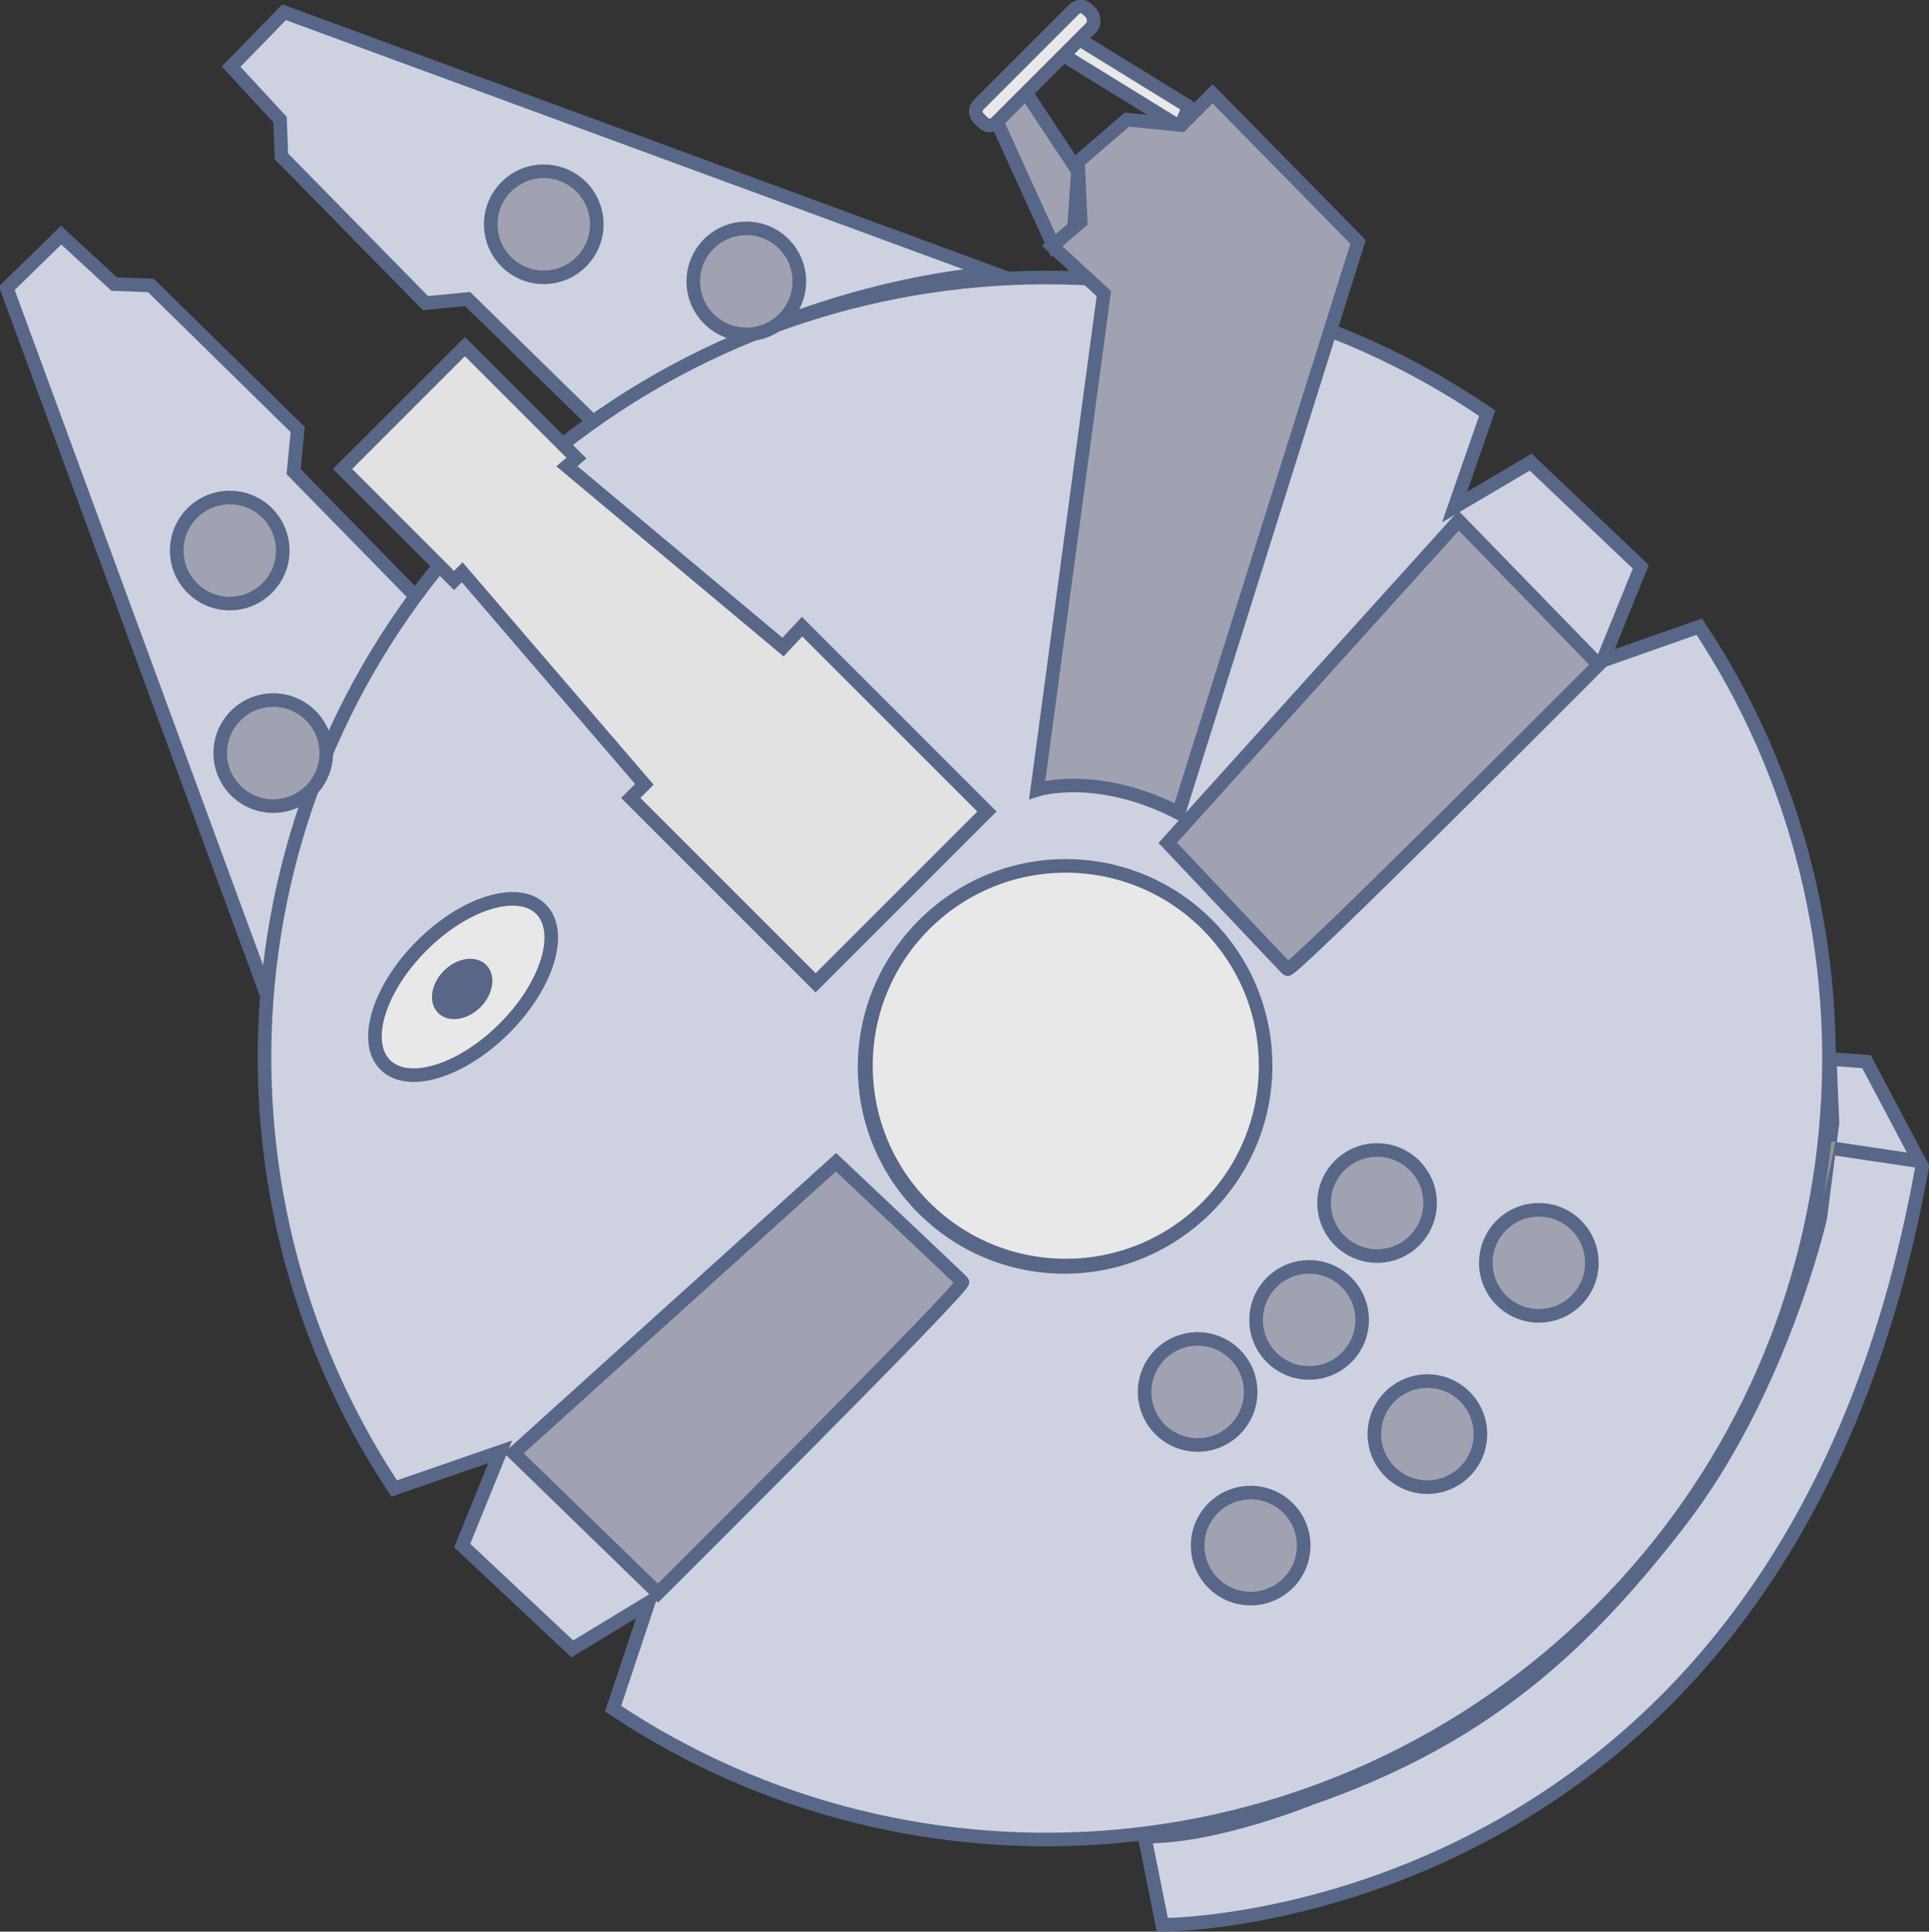 <?xml version="1.0" encoding="utf-8"?>
<!-- Generator: Adobe Illustrator 23.0.1, SVG Export Plug-In . SVG Version: 6.00 Build 0)  -->
<svg version="1.1" id="Layer_1" xmlns="http://www.w3.org/2000/svg" xmlns:xlink="http://www.w3.org/1999/xlink" x="0px" y="0px"
	 viewBox="0 0 141.9 142.1" style="enable-background:new 0 0 141.9 142.1;" xml:space="preserve">
<rect x="0" y="0" width="141.9" height="142.1" fill="#333333" stroke="none"/>
<style type="text/css">
	.st0{fill:#CFCFCE;}
	.st1{fill:#CED2E0;stroke:#586787;stroke-miterlimit:10;}
	.st2{fill:#CFCFCE;stroke:#586787;stroke-miterlimit:10;}
	.st3{fill:#969395;}
	.st4{fill:none;stroke:#FFFFFF;stroke-miterlimit:10;}
	.st5{fill:#A1A2B1;stroke:#586787;stroke-miterlimit:10;}
	.st6{fill:#E9E8E8;stroke:#586787;stroke-miterlimit:10;}
	.st7{fill:#E2E2E2;stroke:#586787;stroke-miterlimit:10;}
	.st8{fill:#586787;}
</style>
<g id="falcom">
	<ellipse transform="matrix(0.707 -0.707 0.707 0.707 -41.439 45.267)" class="st0" cx="33.9" cy="72.7" rx="2.3" ry="0.8"/>
	<path class="st1" d="M30.8,44.1l-9.2-9.4l0.3-3.1L11.1,21l-2.7-0.1l-3.9-3.6l-4,3.9l19.2,52.2C19.8,73.3,20.5,58.1,30.8,44.1z"/>
	<path class="st1" d="M43.8,31.2L34.4,22l-3.1,0.3L20.7,11.5l-0.1-2.7L17,4.9l3.9-4l52.2,19.2C73.1,20.1,57.9,20.8,43.8,31.2z"/>
	<path class="st1" d="M85.5,141.6c0,0,45.9,0.2,55.9-55.8l-0.5-0.9l-3.6-6.8l-2.7-0.2l0.2,4.7l-0.9,7c0,0-2.9,12.7-10.3,22.3
		s-14.8,16.1-27.2,20.4c0,0-7.1,2.9-12.2,2.8L85.5,141.6z"/>
	<line class="st2" x1="141" y1="85.4" x2="134.3" y2="84.4"/>
	<g>
		<path class="st3" d="M85.6,79.2l31.1,5.8l2.8-3l15.5,2c0,0-3.2,19.9-15.5,33.2s-28.3,17.8-36.3,17.7L82.5,119l2.5-2.7l-5.2-28.2
			L85.6,79.2z"/>
		<path class="st4" d="M83.1,127.5c0,0,37.5-1.7,44.3-43.8"/>
	</g>
	<path class="st1" d="M117.9,48.6l2.8-6.9l-8.1-7.7l-5.6,3.3l2.4-6.9c-22.4-15.3-53.2-13-73.1,6.8c-19.7,19.7-22.1,50-7.3,72.3
		l7.8-2.7l-2.8,6.9l8.1,7.6l5.6-3.4l-2.6,7.8c22.3,14.9,52.8,12.5,72.6-7.2c19.7-19.7,22.1-50.1,7.3-72.4L117.9,48.6z"/>
	<g>
		<circle class="st5" cx="88.1" cy="102.4" r="3.9"/>
		<circle class="st5" cx="92" cy="113.7" r="3.9"/>
		<circle class="st5" cx="96.3" cy="97.1" r="3.9"/>
		<circle class="st5" cx="101.3" cy="88.5" r="3.9"/>
		<circle class="st5" cx="105" cy="105.5" r="3.9"/>
		<circle class="st5" cx="113.2" cy="92.9" r="3.9"/>
	</g>
	<g>
		<circle class="st6" cx="78.3" cy="78.5" r="14.7"/>
		<circle class="st6" cx="78.4" cy="78.4" r="14.7"/>
	</g>
	<polygon class="st5" points="72.9,8 77.5,18.1 79,16.8 79.3,12.6 74.8,5.8 	"/>
	<path class="st6" d="M87.3,8.2L87,8.9c-0.1,0.2-0.4,0.3-0.6,0.2l-8.6-5.3c-0.2-0.1-0.3-0.4-0.2-0.6l0.4-0.6
		c0.1-0.2,0.4-0.3,0.6-0.2l8.6,5.3C87.4,7.7,87.5,8,87.3,8.2z"/>
	<path class="st6" d="M80.3,2l-7,7c-0.3,0.3-0.7,0.3-1,0l-0.3-0.3c-0.3-0.3-0.3-0.7,0-1l7-7c0.3-0.3,0.7-0.3,1,0L80.3,1
		C80.5,1.3,80.5,1.8,80.3,2z"/>
	<path class="st5" d="M76.3,58.1c0,0,4.4-1.4,10.4,1.7l13.2-42L89.2,6.9l-2.3,2.3l-4-0.4l-3.6,3.1l0.2,4.4l-2.1,1.8l3.8,3.5
		L76.3,58.1z"/>
	<polygon class="st7" points="57.6,47.6 41.7,34.3 42.4,33.7 34.2,25.5 25.2,34.5 33.4,42.7 34,42.1 47.4,57.7 46.4,58.7 60,72.3 
		72.6,59.7 59,46.1 	"/>
	<path class="st5" d="M107.3,38.3l10.3,10.6c0,0-22.6,22.7-22.9,22.4C94.4,71,85.9,62,85.9,62L107.3,38.3z"/>
	<path class="st5" d="M37.8,106.9l10.6,10.3c0,0,22.7-22.6,22.4-22.9s-9.3-8.8-9.3-8.8L37.8,106.9z"/>
	<ellipse transform="matrix(0.707 -0.707 0.707 0.707 -41.371 45.389)" class="st6" cx="34.1" cy="72.6" rx="8.1" ry="4.3"/>
	<g>
		<circle class="st5" cx="16.9" cy="40.5" r="3.9"/>
		<circle class="st5" cx="20.1" cy="55.4" r="3.9"/>
		<circle class="st5" cx="40" cy="16.5" r="3.9"/>
		<circle class="st5" cx="54.9" cy="20.7" r="3.9"/>
	</g>
	<ellipse transform="matrix(0.707 -0.707 0.707 0.707 -41.508 45.321)" class="st8" cx="34" cy="72.8" rx="2.5" ry="1.9"/>
</g>
</svg>
